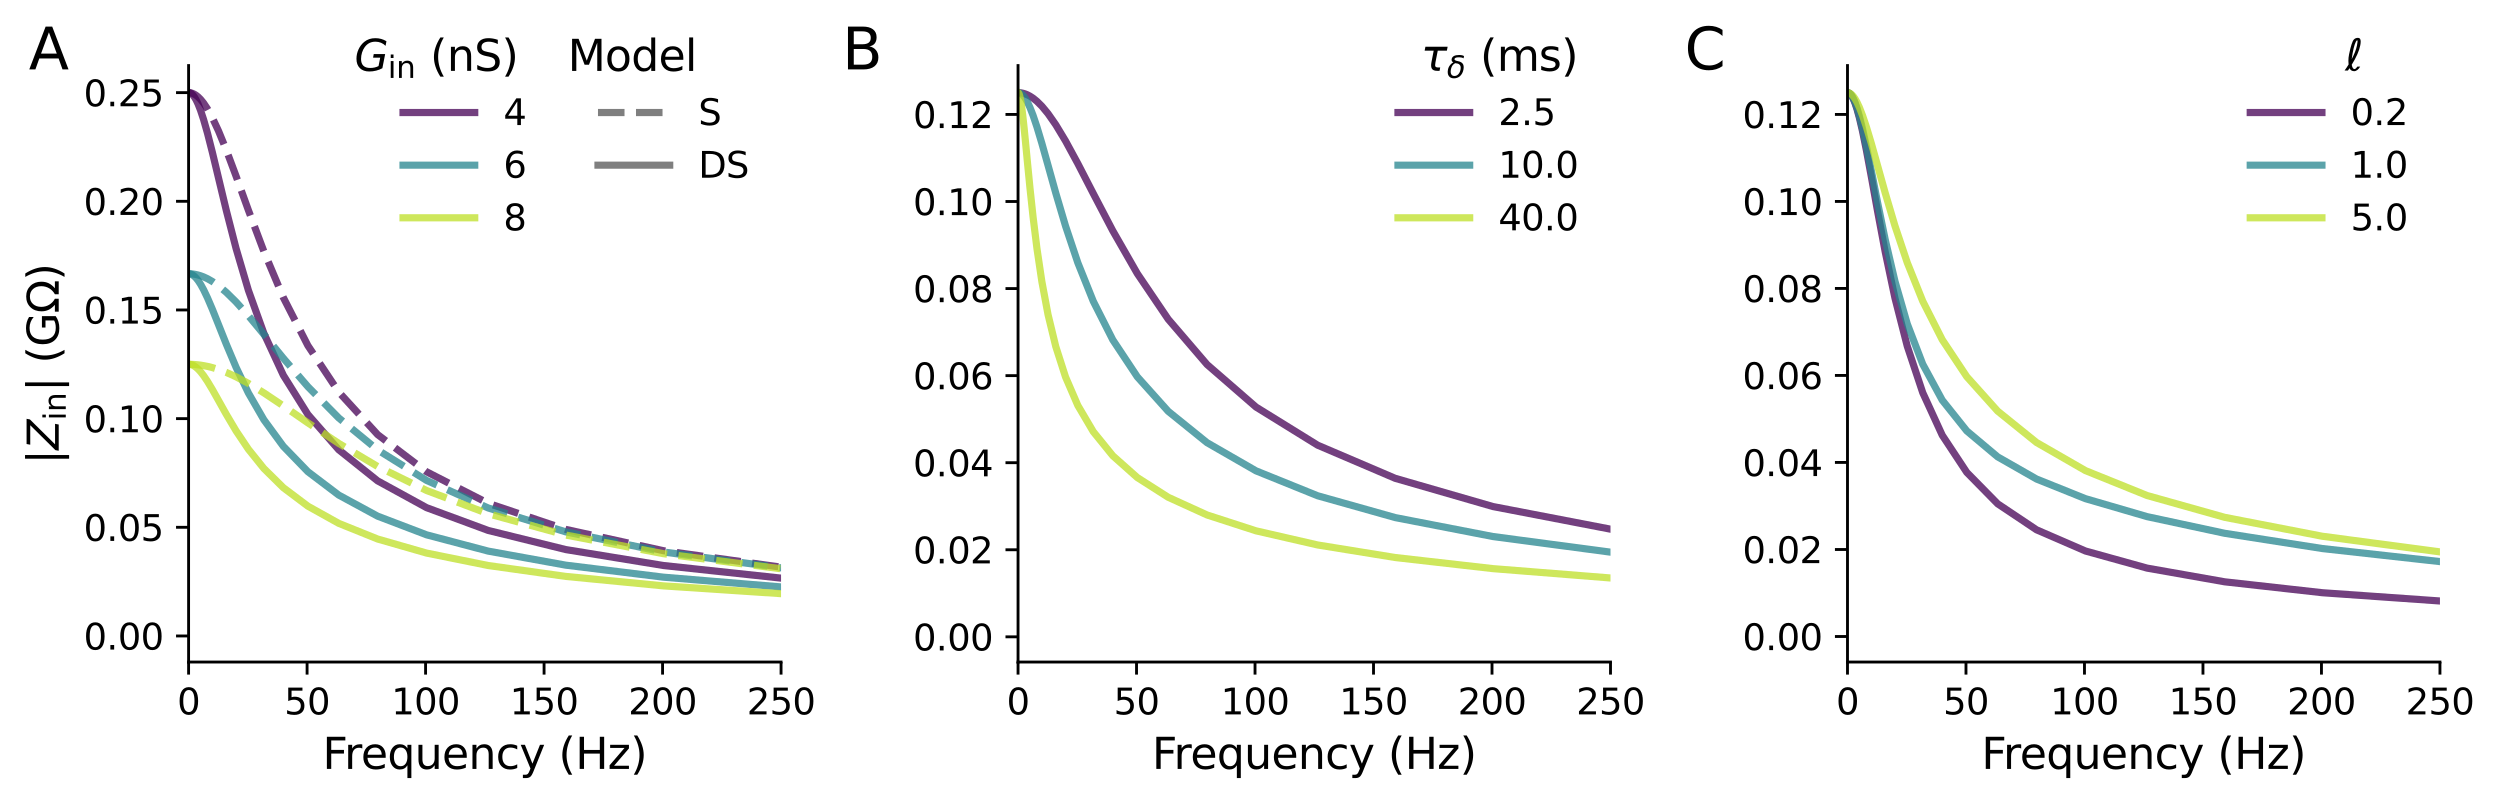 <?xml version="1.0" encoding="utf-8" standalone="no"?>
<!DOCTYPE svg PUBLIC "-//W3C//DTD SVG 1.1//EN"
  "http://www.w3.org/Graphics/SVG/1.1/DTD/svg11.dtd">
<svg xmlns:xlink="http://www.w3.org/1999/xlink" width="697.079pt" height="224.089pt" viewBox="0 0 697.079 224.089" xmlns="http://www.w3.org/2000/svg" version="1.1">
 <defs>
  <style type="text/css">*{stroke-linejoin: round; stroke-linecap: butt}</style>
 </defs>
 <g id="figure_1">
  <g id="patch_1">
   <path d="M 0 224.089 
L 697.079 224.089 
L 697.079 0 
L 0 0 
z
" style="fill: #ffffff"/>
  </g>
  <g id="axes_1">
   <g id="patch_2">
    <path d="M 52.586 184.597 
L 217.783 184.597 
L 217.783 18.277 
L 52.586 18.277 
z
" style="fill: #ffffff"/>
   </g>
   <g id="matplotlib.axis_1">
    <g id="xtick_1">
     <g id="line2d_1">
      <defs>
       <path id="md5a946bd1d" d="M 0 0 
L 0 3.5 
" style="stroke: #000000; stroke-width: 0.8"/>
      </defs>
      <g>
       <use xlink:href="#md5a946bd1d" x="52.586" y="184.597" style="stroke: #000000; stroke-width: 0.8"/>
      </g>
     </g>
     <g id="text_1">
      <!-- 0 -->
      <g transform="translate(49.404 199.196) scale(0.1 -0.1)">
       <defs>
        <path id="DejaVuSans-30" d="M 2034 4250 
Q 1547 4250 1301 3770 
Q 1056 3291 1056 2328 
Q 1056 1369 1301 889 
Q 1547 409 2034 409 
Q 2525 409 2770 889 
Q 3016 1369 3016 2328 
Q 3016 3291 2770 3770 
Q 2525 4250 2034 4250 
z
M 2034 4750 
Q 2819 4750 3233 4129 
Q 3647 3509 3647 2328 
Q 3647 1150 3233 529 
Q 2819 -91 2034 -91 
Q 1250 -91 836 529 
Q 422 1150 422 2328 
Q 422 3509 836 4129 
Q 1250 4750 2034 4750 
z
" transform="scale(0.016)"/>
       </defs>
       <use xlink:href="#DejaVuSans-30"/>
      </g>
     </g>
    </g>
    <g id="xtick_2">
     <g id="line2d_2">
      <g>
       <use xlink:href="#md5a946bd1d" x="85.625" y="184.597" style="stroke: #000000; stroke-width: 0.8"/>
      </g>
     </g>
     <g id="text_2">
      <!-- 50 -->
      <g transform="translate(79.263 199.196) scale(0.1 -0.1)">
       <defs>
        <path id="DejaVuSans-35" d="M 691 4666 
L 3169 4666 
L 3169 4134 
L 1269 4134 
L 1269 2991 
Q 1406 3038 1543 3061 
Q 1681 3084 1819 3084 
Q 2600 3084 3056 2656 
Q 3513 2228 3513 1497 
Q 3513 744 3044 326 
Q 2575 -91 1722 -91 
Q 1428 -91 1123 -41 
Q 819 9 494 109 
L 494 744 
Q 775 591 1075 516 
Q 1375 441 1709 441 
Q 2250 441 2565 725 
Q 2881 1009 2881 1497 
Q 2881 1984 2565 2268 
Q 2250 2553 1709 2553 
Q 1456 2553 1204 2497 
Q 953 2441 691 2322 
L 691 4666 
z
" transform="scale(0.016)"/>
       </defs>
       <use xlink:href="#DejaVuSans-35"/>
       <use xlink:href="#DejaVuSans-30" x="63.623"/>
      </g>
     </g>
    </g>
    <g id="xtick_3">
     <g id="line2d_3">
      <g>
       <use xlink:href="#md5a946bd1d" x="118.665" y="184.597" style="stroke: #000000; stroke-width: 0.8"/>
      </g>
     </g>
     <g id="text_3">
      <!-- 100 -->
      <g transform="translate(109.121 199.196) scale(0.1 -0.1)">
       <defs>
        <path id="DejaVuSans-31" d="M 794 531 
L 1825 531 
L 1825 4091 
L 703 3866 
L 703 4441 
L 1819 4666 
L 2450 4666 
L 2450 531 
L 3481 531 
L 3481 0 
L 794 0 
L 794 531 
z
" transform="scale(0.016)"/>
       </defs>
       <use xlink:href="#DejaVuSans-31"/>
       <use xlink:href="#DejaVuSans-30" x="63.623"/>
       <use xlink:href="#DejaVuSans-30" x="127.246"/>
      </g>
     </g>
    </g>
    <g id="xtick_4">
     <g id="line2d_4">
      <g>
       <use xlink:href="#md5a946bd1d" x="151.704" y="184.597" style="stroke: #000000; stroke-width: 0.8"/>
      </g>
     </g>
     <g id="text_4">
      <!-- 150 -->
      <g transform="translate(142.16 199.196) scale(0.1 -0.1)">
       <use xlink:href="#DejaVuSans-31"/>
       <use xlink:href="#DejaVuSans-35" x="63.623"/>
       <use xlink:href="#DejaVuSans-30" x="127.246"/>
      </g>
     </g>
    </g>
    <g id="xtick_5">
     <g id="line2d_5">
      <g>
       <use xlink:href="#md5a946bd1d" x="184.744" y="184.597" style="stroke: #000000; stroke-width: 0.8"/>
      </g>
     </g>
     <g id="text_5">
      <!-- 200 -->
      <g transform="translate(175.2 199.196) scale(0.1 -0.1)">
       <defs>
        <path id="DejaVuSans-32" d="M 1228 531 
L 3431 531 
L 3431 0 
L 469 0 
L 469 531 
Q 828 903 1448 1529 
Q 2069 2156 2228 2338 
Q 2531 2678 2651 2914 
Q 2772 3150 2772 3378 
Q 2772 3750 2511 3984 
Q 2250 4219 1831 4219 
Q 1534 4219 1204 4116 
Q 875 4013 500 3803 
L 500 4441 
Q 881 4594 1212 4672 
Q 1544 4750 1819 4750 
Q 2544 4750 2975 4387 
Q 3406 4025 3406 3419 
Q 3406 3131 3298 2873 
Q 3191 2616 2906 2266 
Q 2828 2175 2409 1742 
Q 1991 1309 1228 531 
z
" transform="scale(0.016)"/>
       </defs>
       <use xlink:href="#DejaVuSans-32"/>
       <use xlink:href="#DejaVuSans-30" x="63.623"/>
       <use xlink:href="#DejaVuSans-30" x="127.246"/>
      </g>
     </g>
    </g>
    <g id="xtick_6">
     <g id="line2d_6">
      <g>
       <use xlink:href="#md5a946bd1d" x="217.783" y="184.597" style="stroke: #000000; stroke-width: 0.8"/>
      </g>
     </g>
     <g id="text_6">
      <!-- 250 -->
      <g transform="translate(208.239 199.196) scale(0.1 -0.1)">
       <use xlink:href="#DejaVuSans-32"/>
       <use xlink:href="#DejaVuSans-35" x="63.623"/>
       <use xlink:href="#DejaVuSans-30" x="127.246"/>
      </g>
     </g>
    </g>
    <g id="text_7">
     <!-- Frequency (Hz) -->
     <g transform="translate(89.939 214.394) scale(0.12 -0.12)">
      <defs>
       <path id="DejaVuSans-46" d="M 628 4666 
L 3309 4666 
L 3309 4134 
L 1259 4134 
L 1259 2759 
L 3109 2759 
L 3109 2228 
L 1259 2228 
L 1259 0 
L 628 0 
L 628 4666 
z
" transform="scale(0.016)"/>
       <path id="DejaVuSans-72" d="M 2631 2963 
Q 2534 3019 2420 3045 
Q 2306 3072 2169 3072 
Q 1681 3072 1420 2755 
Q 1159 2438 1159 1844 
L 1159 0 
L 581 0 
L 581 3500 
L 1159 3500 
L 1159 2956 
Q 1341 3275 1631 3429 
Q 1922 3584 2338 3584 
Q 2397 3584 2469 3576 
Q 2541 3569 2628 3553 
L 2631 2963 
z
" transform="scale(0.016)"/>
       <path id="DejaVuSans-65" d="M 3597 1894 
L 3597 1613 
L 953 1613 
Q 991 1019 1311 708 
Q 1631 397 2203 397 
Q 2534 397 2845 478 
Q 3156 559 3463 722 
L 3463 178 
Q 3153 47 2828 -22 
Q 2503 -91 2169 -91 
Q 1331 -91 842 396 
Q 353 884 353 1716 
Q 353 2575 817 3079 
Q 1281 3584 2069 3584 
Q 2775 3584 3186 3129 
Q 3597 2675 3597 1894 
z
M 3022 2063 
Q 3016 2534 2758 2815 
Q 2500 3097 2075 3097 
Q 1594 3097 1305 2825 
Q 1016 2553 972 2059 
L 3022 2063 
z
" transform="scale(0.016)"/>
       <path id="DejaVuSans-71" d="M 947 1747 
Q 947 1113 1208 752 
Q 1469 391 1925 391 
Q 2381 391 2643 752 
Q 2906 1113 2906 1747 
Q 2906 2381 2643 2742 
Q 2381 3103 1925 3103 
Q 1469 3103 1208 2742 
Q 947 2381 947 1747 
z
M 2906 525 
Q 2725 213 2448 61 
Q 2172 -91 1784 -91 
Q 1150 -91 751 415 
Q 353 922 353 1747 
Q 353 2572 751 3078 
Q 1150 3584 1784 3584 
Q 2172 3584 2448 3432 
Q 2725 3281 2906 2969 
L 2906 3500 
L 3481 3500 
L 3481 -1331 
L 2906 -1331 
L 2906 525 
z
" transform="scale(0.016)"/>
       <path id="DejaVuSans-75" d="M 544 1381 
L 544 3500 
L 1119 3500 
L 1119 1403 
Q 1119 906 1312 657 
Q 1506 409 1894 409 
Q 2359 409 2629 706 
Q 2900 1003 2900 1516 
L 2900 3500 
L 3475 3500 
L 3475 0 
L 2900 0 
L 2900 538 
Q 2691 219 2414 64 
Q 2138 -91 1772 -91 
Q 1169 -91 856 284 
Q 544 659 544 1381 
z
M 1991 3584 
L 1991 3584 
z
" transform="scale(0.016)"/>
       <path id="DejaVuSans-6e" d="M 3513 2113 
L 3513 0 
L 2938 0 
L 2938 2094 
Q 2938 2591 2744 2837 
Q 2550 3084 2163 3084 
Q 1697 3084 1428 2787 
Q 1159 2491 1159 1978 
L 1159 0 
L 581 0 
L 581 3500 
L 1159 3500 
L 1159 2956 
Q 1366 3272 1645 3428 
Q 1925 3584 2291 3584 
Q 2894 3584 3203 3211 
Q 3513 2838 3513 2113 
z
" transform="scale(0.016)"/>
       <path id="DejaVuSans-63" d="M 3122 3366 
L 3122 2828 
Q 2878 2963 2633 3030 
Q 2388 3097 2138 3097 
Q 1578 3097 1268 2742 
Q 959 2388 959 1747 
Q 959 1106 1268 751 
Q 1578 397 2138 397 
Q 2388 397 2633 464 
Q 2878 531 3122 666 
L 3122 134 
Q 2881 22 2623 -34 
Q 2366 -91 2075 -91 
Q 1284 -91 818 406 
Q 353 903 353 1747 
Q 353 2603 823 3093 
Q 1294 3584 2113 3584 
Q 2378 3584 2631 3529 
Q 2884 3475 3122 3366 
z
" transform="scale(0.016)"/>
       <path id="DejaVuSans-79" d="M 2059 -325 
Q 1816 -950 1584 -1140 
Q 1353 -1331 966 -1331 
L 506 -1331 
L 506 -850 
L 844 -850 
Q 1081 -850 1212 -737 
Q 1344 -625 1503 -206 
L 1606 56 
L 191 3500 
L 800 3500 
L 1894 763 
L 2988 3500 
L 3597 3500 
L 2059 -325 
z
" transform="scale(0.016)"/>
       <path id="DejaVuSans-20" transform="scale(0.016)"/>
       <path id="DejaVuSans-28" d="M 1984 4856 
Q 1566 4138 1362 3434 
Q 1159 2731 1159 2009 
Q 1159 1288 1364 580 
Q 1569 -128 1984 -844 
L 1484 -844 
Q 1016 -109 783 600 
Q 550 1309 550 2009 
Q 550 2706 781 3412 
Q 1013 4119 1484 4856 
L 1984 4856 
z
" transform="scale(0.016)"/>
       <path id="DejaVuSans-48" d="M 628 4666 
L 1259 4666 
L 1259 2753 
L 3553 2753 
L 3553 4666 
L 4184 4666 
L 4184 0 
L 3553 0 
L 3553 2222 
L 1259 2222 
L 1259 0 
L 628 0 
L 628 4666 
z
" transform="scale(0.016)"/>
       <path id="DejaVuSans-7a" d="M 353 3500 
L 3084 3500 
L 3084 2975 
L 922 459 
L 3084 459 
L 3084 0 
L 275 0 
L 275 525 
L 2438 3041 
L 353 3041 
L 353 3500 
z
" transform="scale(0.016)"/>
       <path id="DejaVuSans-29" d="M 513 4856 
L 1013 4856 
Q 1481 4119 1714 3412 
Q 1947 2706 1947 2009 
Q 1947 1309 1714 600 
Q 1481 -109 1013 -844 
L 513 -844 
Q 928 -128 1133 580 
Q 1338 1288 1338 2009 
Q 1338 2731 1133 3434 
Q 928 4138 513 4856 
z
" transform="scale(0.016)"/>
      </defs>
      <use xlink:href="#DejaVuSans-46"/>
      <use xlink:href="#DejaVuSans-72" x="50.27"/>
      <use xlink:href="#DejaVuSans-65" x="89.133"/>
      <use xlink:href="#DejaVuSans-71" x="150.656"/>
      <use xlink:href="#DejaVuSans-75" x="214.133"/>
      <use xlink:href="#DejaVuSans-65" x="277.512"/>
      <use xlink:href="#DejaVuSans-6e" x="339.035"/>
      <use xlink:href="#DejaVuSans-63" x="402.414"/>
      <use xlink:href="#DejaVuSans-79" x="457.395"/>
      <use xlink:href="#DejaVuSans-20" x="516.574"/>
      <use xlink:href="#DejaVuSans-28" x="548.361"/>
      <use xlink:href="#DejaVuSans-48" x="587.375"/>
      <use xlink:href="#DejaVuSans-7a" x="662.57"/>
      <use xlink:href="#DejaVuSans-29" x="715.061"/>
     </g>
    </g>
   </g>
   <g id="matplotlib.axis_2">
    <g id="ytick_1">
     <g id="line2d_7">
      <defs>
       <path id="mb54d357be3" d="M 0 0 
L -3.5 0 
" style="stroke: #000000; stroke-width: 0.8"/>
      </defs>
      <g>
       <use xlink:href="#mb54d357be3" x="52.586" y="177.321" style="stroke: #000000; stroke-width: 0.8"/>
      </g>
     </g>
     <g id="text_8">
      <!-- 0.00 -->
      <g transform="translate(23.32 181.12) scale(0.1 -0.1)">
       <defs>
        <path id="DejaVuSans-2e" d="M 684 794 
L 1344 794 
L 1344 0 
L 684 0 
L 684 794 
z
" transform="scale(0.016)"/>
       </defs>
       <use xlink:href="#DejaVuSans-30"/>
       <use xlink:href="#DejaVuSans-2e" x="63.623"/>
       <use xlink:href="#DejaVuSans-30" x="95.41"/>
       <use xlink:href="#DejaVuSans-30" x="159.033"/>
      </g>
     </g>
    </g>
    <g id="ytick_2">
     <g id="line2d_8">
      <g>
       <use xlink:href="#mb54d357be3" x="52.586" y="147.024" style="stroke: #000000; stroke-width: 0.8"/>
      </g>
     </g>
     <g id="text_9">
      <!-- 0.05 -->
      <g transform="translate(23.32 150.823) scale(0.1 -0.1)">
       <use xlink:href="#DejaVuSans-30"/>
       <use xlink:href="#DejaVuSans-2e" x="63.623"/>
       <use xlink:href="#DejaVuSans-30" x="95.41"/>
       <use xlink:href="#DejaVuSans-35" x="159.033"/>
      </g>
     </g>
    </g>
    <g id="ytick_3">
     <g id="line2d_9">
      <g>
       <use xlink:href="#mb54d357be3" x="52.586" y="116.727" style="stroke: #000000; stroke-width: 0.8"/>
      </g>
     </g>
     <g id="text_10">
      <!-- 0.10 -->
      <g transform="translate(23.32 120.526) scale(0.1 -0.1)">
       <use xlink:href="#DejaVuSans-30"/>
       <use xlink:href="#DejaVuSans-2e" x="63.623"/>
       <use xlink:href="#DejaVuSans-31" x="95.41"/>
       <use xlink:href="#DejaVuSans-30" x="159.033"/>
      </g>
     </g>
    </g>
    <g id="ytick_4">
     <g id="line2d_10">
      <g>
       <use xlink:href="#mb54d357be3" x="52.586" y="86.43" style="stroke: #000000; stroke-width: 0.8"/>
      </g>
     </g>
     <g id="text_11">
      <!-- 0.15 -->
      <g transform="translate(23.32 90.229) scale(0.1 -0.1)">
       <use xlink:href="#DejaVuSans-30"/>
       <use xlink:href="#DejaVuSans-2e" x="63.623"/>
       <use xlink:href="#DejaVuSans-31" x="95.41"/>
       <use xlink:href="#DejaVuSans-35" x="159.033"/>
      </g>
     </g>
    </g>
    <g id="ytick_5">
     <g id="line2d_11">
      <g>
       <use xlink:href="#mb54d357be3" x="52.586" y="56.133" style="stroke: #000000; stroke-width: 0.8"/>
      </g>
     </g>
     <g id="text_12">
      <!-- 0.20 -->
      <g transform="translate(23.32 59.932) scale(0.1 -0.1)">
       <use xlink:href="#DejaVuSans-30"/>
       <use xlink:href="#DejaVuSans-2e" x="63.623"/>
       <use xlink:href="#DejaVuSans-32" x="95.41"/>
       <use xlink:href="#DejaVuSans-30" x="159.033"/>
      </g>
     </g>
    </g>
    <g id="ytick_6">
     <g id="line2d_12">
      <g>
       <use xlink:href="#mb54d357be3" x="52.586" y="25.836" style="stroke: #000000; stroke-width: 0.8"/>
      </g>
     </g>
     <g id="text_13">
      <!-- 0.25 -->
      <g transform="translate(23.32 29.635) scale(0.1 -0.1)">
       <use xlink:href="#DejaVuSans-30"/>
       <use xlink:href="#DejaVuSans-2e" x="63.623"/>
       <use xlink:href="#DejaVuSans-32" x="95.41"/>
       <use xlink:href="#DejaVuSans-35" x="159.033"/>
      </g>
     </g>
    </g>
    <g id="text_14">
     <!-- $|Z_{\mathrm{in}}|$ (GΩ) -->
     <g transform="translate(16.44 129.458) rotate(-90) scale(0.12 -0.12)">
      <defs>
       <path id="DejaVuSans-7c" d="M 1344 4891 
L 1344 -1509 
L 813 -1509 
L 813 4891 
L 1344 4891 
z
" transform="scale(0.016)"/>
       <path id="DejaVuSans-Oblique-5a" d="M 838 4666 
L 4500 4666 
L 4409 4184 
L 794 531 
L 3769 531 
L 3669 0 
L -141 0 
L -50 481 
L 3566 4134 
L 738 4134 
L 838 4666 
z
" transform="scale(0.016)"/>
       <path id="DejaVuSans-69" d="M 603 3500 
L 1178 3500 
L 1178 0 
L 603 0 
L 603 3500 
z
M 603 4863 
L 1178 4863 
L 1178 4134 
L 603 4134 
L 603 4863 
z
" transform="scale(0.016)"/>
       <path id="DejaVuSans-47" d="M 3809 666 
L 3809 1919 
L 2778 1919 
L 2778 2438 
L 4434 2438 
L 4434 434 
Q 4069 175 3628 42 
Q 3188 -91 2688 -91 
Q 1594 -91 976 548 
Q 359 1188 359 2328 
Q 359 3472 976 4111 
Q 1594 4750 2688 4750 
Q 3144 4750 3555 4637 
Q 3966 4525 4313 4306 
L 4313 3634 
Q 3963 3931 3569 4081 
Q 3175 4231 2741 4231 
Q 1884 4231 1454 3753 
Q 1025 3275 1025 2328 
Q 1025 1384 1454 906 
Q 1884 428 2741 428 
Q 3075 428 3337 486 
Q 3600 544 3809 666 
z
" transform="scale(0.016)"/>
       <path id="DejaVuSans-3a9" d="M 4647 556 
L 4647 0 
L 2772 0 
L 2772 556 
Q 3325 859 3634 1378 
Q 3944 1897 3944 2528 
Q 3944 3278 3531 3731 
Q 3119 4184 2444 4184 
Q 1769 4184 1355 3729 
Q 941 3275 941 2528 
Q 941 1897 1250 1378 
Q 1563 859 2119 556 
L 2119 0 
L 244 0 
L 244 556 
L 1241 556 
Q 747 991 519 1456 
Q 294 1922 294 2497 
Q 294 3491 894 4106 
Q 1491 4722 2444 4722 
Q 3391 4722 3994 4106 
Q 4594 3494 4594 2528 
Q 4594 1922 4372 1459 
Q 4150 997 3647 556 
L 4647 556 
z
" transform="scale(0.016)"/>
      </defs>
      <use xlink:href="#DejaVuSans-7c" transform="translate(0 0.578)"/>
      <use xlink:href="#DejaVuSans-Oblique-5a" transform="translate(33.691 0.578)"/>
      <use xlink:href="#DejaVuSans-69" transform="translate(102.197 -15.828) scale(0.7)"/>
      <use xlink:href="#DejaVuSans-6e" transform="translate(121.646 -15.828) scale(0.7)"/>
      <use xlink:href="#DejaVuSans-7c" transform="translate(168.745 0.578)"/>
      <use xlink:href="#DejaVuSans-20" transform="translate(202.437 0.578)"/>
      <use xlink:href="#DejaVuSans-28" transform="translate(234.224 0.578)"/>
      <use xlink:href="#DejaVuSans-47" transform="translate(273.237 0.578)"/>
      <use xlink:href="#DejaVuSans-3a9" transform="translate(350.728 0.578)"/>
      <use xlink:href="#DejaVuSans-29" transform="translate(427.144 0.578)"/>
     </g>
    </g>
   </g>
   <g id="line2d_13">
    <path d="M 52.691 25.837 
L 52.718 25.839 
L 52.752 25.84 
L 52.795 25.843 
L 52.85 25.848 
L 52.918 25.855 
L 53.004 25.866 
L 53.113 25.883 
L 53.249 25.911 
L 53.421 25.955 
L 53.637 26.025 
L 53.91 26.135 
L 54.252 26.309 
L 54.684 26.584 
L 55.227 27.016 
L 55.911 27.694 
L 56.772 28.75 
L 57.857 30.379 
L 59.221 32.854 
L 60.939 36.533 
L 63.102 41.828 
L 65.825 49.119 
L 69.254 58.595 
L 73.569 70.078 
L 79.003 82.963 
L 85.843 96.349 
L 94.454 109.317 
L 105.294 121.176 
L 118.942 131.548 
L 136.123 140.334 
L 157.754 147.612 
L 184.984 153.553 
L 219.266 158.355 
L 262.423 162.212 
L 316.755 165.297 
L 385.156 167.759 
L 471.267 169.72 
L 579.674 171.281 
L 698.079 172.357 
" clip-path="url(#p204a442b63)" style="fill: none; stroke-dasharray: 7.4,3.2; stroke-dashoffset: 0; stroke: #440154; stroke-opacity: 0.75; stroke-width: 2"/>
   </g>
   <g id="line2d_14">
    <path d="M 52.691 25.841 
L 52.718 25.844 
L 52.752 25.849 
L 52.795 25.856 
L 52.85 25.868 
L 52.918 25.888 
L 53.004 25.918 
L 53.113 25.966 
L 53.249 26.042 
L 53.421 26.163 
L 53.637 26.353 
L 53.91 26.653 
L 54.252 27.123 
L 54.684 27.858 
L 55.227 28.995 
L 55.911 30.735 
L 56.772 33.346 
L 57.857 37.156 
L 59.221 42.512 
L 60.939 49.673 
L 63.102 58.684 
L 65.825 69.285 
L 69.254 80.927 
L 73.569 92.925 
L 79.003 104.63 
L 85.843 115.557 
L 94.454 125.415 
L 105.294 134.082 
L 118.942 141.555 
L 136.123 147.905 
L 157.754 153.24 
L 184.984 157.684 
L 219.266 161.36 
L 262.423 164.384 
L 316.755 166.86 
L 385.156 168.88 
L 471.267 170.522 
L 579.674 171.853 
L 698.079 172.787 
" clip-path="url(#p204a442b63)" style="fill: none; stroke: #440154; stroke-opacity: 0.75; stroke-width: 2; stroke-linecap: square"/>
   </g>
   <g id="line2d_15">
    <path d="M 52.691 76.331 
L 52.718 76.332 
L 52.752 76.332 
L 52.795 76.333 
L 52.85 76.334 
L 52.918 76.336 
L 53.004 76.34 
L 53.113 76.345 
L 53.249 76.353 
L 53.421 76.366 
L 53.637 76.387 
L 53.91 76.419 
L 54.252 76.471 
L 54.684 76.553 
L 55.227 76.683 
L 55.911 76.887 
L 56.772 77.208 
L 57.857 77.711 
L 59.221 78.493 
L 60.939 79.695 
L 63.102 81.513 
L 65.825 84.198 
L 69.254 88.026 
L 73.569 93.231 
L 79.003 99.889 
L 85.843 107.815 
L 94.454 116.543 
L 105.294 125.452 
L 118.942 133.956 
L 136.123 141.639 
L 157.754 148.302 
L 184.984 153.911 
L 219.266 158.538 
L 262.423 162.305 
L 316.755 165.344 
L 385.156 167.783 
L 471.267 169.732 
L 579.674 171.287 
L 698.079 172.361 
" clip-path="url(#p204a442b63)" style="fill: none; stroke-dasharray: 7.4,3.2; stroke-dashoffset: 0; stroke: #25848e; stroke-opacity: 0.75; stroke-width: 2"/>
   </g>
   <g id="line2d_16">
    <path d="M 52.691 76.334 
L 52.718 76.336 
L 52.752 76.338 
L 52.795 76.343 
L 52.85 76.35 
L 52.918 76.362 
L 53.004 76.38 
L 53.113 76.408 
L 53.249 76.453 
L 53.421 76.525 
L 53.637 76.637 
L 53.91 76.815 
L 54.252 77.094 
L 54.684 77.53 
L 55.227 78.205 
L 55.911 79.237 
L 56.772 80.789 
L 57.857 83.058 
L 59.221 86.255 
L 60.939 90.545 
L 63.102 95.976 
L 65.825 102.415 
L 69.254 109.564 
L 73.569 117.035 
L 79.003 124.453 
L 85.843 131.519 
L 94.454 138.043 
L 105.294 143.923 
L 118.942 149.127 
L 136.123 153.668 
L 157.754 157.586 
L 184.984 160.935 
L 219.266 163.775 
L 262.423 166.167 
L 316.755 168.169 
L 385.156 169.837 
L 471.267 171.218 
L 579.674 172.358 
L 698.079 173.171 
" clip-path="url(#p204a442b63)" style="fill: none; stroke: #25848e; stroke-opacity: 0.75; stroke-width: 2; stroke-linecap: square"/>
   </g>
   <g id="line2d_17">
    <path d="M 52.691 101.578 
L 52.718 101.579 
L 52.752 101.579 
L 52.795 101.579 
L 52.85 101.58 
L 52.918 101.581 
L 53.004 101.582 
L 53.113 101.584 
L 53.249 101.588 
L 53.421 101.593 
L 53.637 101.602 
L 53.91 101.616 
L 54.252 101.638 
L 54.684 101.672 
L 55.227 101.727 
L 55.911 101.814 
L 56.772 101.951 
L 57.857 102.166 
L 59.221 102.503 
L 60.939 103.029 
L 63.102 103.84 
L 65.825 105.072 
L 69.254 106.904 
L 73.569 109.543 
L 79.003 113.177 
L 85.843 117.903 
L 94.454 123.636 
L 105.294 130.073 
L 118.942 136.766 
L 136.123 143.255 
L 157.754 149.191 
L 184.984 154.385 
L 219.266 158.786 
L 262.423 162.433 
L 316.755 165.409 
L 385.156 167.816 
L 471.267 169.749 
L 579.674 171.295 
L 698.079 172.365 
" clip-path="url(#p204a442b63)" style="fill: none; stroke-dasharray: 7.4,3.2; stroke-dashoffset: 0; stroke: #bddf26; stroke-opacity: 0.75; stroke-width: 2"/>
   </g>
   <g id="line2d_18">
    <path d="M 52.691 101.58 
L 52.718 101.582 
L 52.752 101.584 
L 52.795 101.587 
L 52.85 101.592 
L 52.918 101.6 
L 53.004 101.613 
L 53.113 101.633 
L 53.249 101.665 
L 53.421 101.716 
L 53.637 101.796 
L 53.91 101.922 
L 54.252 102.12 
L 54.684 102.429 
L 55.227 102.908 
L 55.911 103.641 
L 56.772 104.742 
L 57.857 106.354 
L 59.221 108.625 
L 60.939 111.676 
L 63.102 115.542 
L 65.825 120.136 
L 69.254 125.252 
L 73.569 130.622 
L 79.003 135.983 
L 85.843 141.131 
L 94.454 145.928 
L 105.294 150.299 
L 118.942 154.218 
L 136.123 157.686 
L 157.754 160.723 
L 184.984 163.36 
L 219.266 165.633 
L 262.423 167.579 
L 316.755 169.234 
L 385.156 170.634 
L 471.267 171.811 
L 579.674 172.797 
L 698.079 173.509 
" clip-path="url(#p204a442b63)" style="fill: none; stroke: #bddf26; stroke-opacity: 0.75; stroke-width: 2; stroke-linecap: square"/>
   </g>
   <g id="line2d_19"/>
   <g id="line2d_20"/>
   <g id="patch_3">
    <path d="M 52.586 184.597 
L 52.586 18.277 
" style="fill: none; stroke: #000000; stroke-width: 0.8; stroke-linejoin: miter; stroke-linecap: square"/>
   </g>
   <g id="patch_4">
    <path d="M 52.586 184.597 
L 217.783 184.597 
" style="fill: none; stroke: #000000; stroke-width: 0.8; stroke-linejoin: miter; stroke-linecap: square"/>
   </g>
   <g id="text_15">
    <!-- $G_{\mathrm{in}}$ (nS) -->
    <g transform="translate(98.841 19.776) scale(0.12 -0.12)">
     <defs>
      <path id="DejaVuSans-Oblique-47" d="M 3494 697 
L 3738 1919 
L 2700 1919 
L 2797 2438 
L 4453 2438 
L 4050 384 
Q 3634 156 3143 32 
Q 2653 -91 2156 -91 
Q 1278 -91 783 396 
Q 288 884 288 1753 
Q 288 2475 589 3126 
Q 891 3778 1422 4213 
Q 1756 4484 2153 4617 
Q 2550 4750 3034 4750 
Q 3472 4750 3873 4639 
Q 4275 4528 4641 4306 
L 4513 3634 
Q 4231 3928 3853 4083 
Q 3475 4238 3047 4238 
Q 2550 4238 2172 4048 
Q 1794 3859 1497 3463 
Q 1244 3125 1098 2667 
Q 953 2209 953 1734 
Q 953 1081 1287 751 
Q 1622 422 2284 422 
Q 2616 422 2925 492 
Q 3234 563 3494 697 
z
" transform="scale(0.016)"/>
      <path id="DejaVuSans-53" d="M 3425 4513 
L 3425 3897 
Q 3066 4069 2747 4153 
Q 2428 4238 2131 4238 
Q 1616 4238 1336 4038 
Q 1056 3838 1056 3469 
Q 1056 3159 1242 3001 
Q 1428 2844 1947 2747 
L 2328 2669 
Q 3034 2534 3370 2195 
Q 3706 1856 3706 1288 
Q 3706 609 3251 259 
Q 2797 -91 1919 -91 
Q 1588 -91 1214 -16 
Q 841 59 441 206 
L 441 856 
Q 825 641 1194 531 
Q 1563 422 1919 422 
Q 2459 422 2753 634 
Q 3047 847 3047 1241 
Q 3047 1584 2836 1778 
Q 2625 1972 2144 2069 
L 1759 2144 
Q 1053 2284 737 2584 
Q 422 2884 422 3419 
Q 422 4038 858 4394 
Q 1294 4750 2059 4750 
Q 2388 4750 2728 4690 
Q 3069 4631 3425 4513 
z
" transform="scale(0.016)"/>
     </defs>
     <use xlink:href="#DejaVuSans-Oblique-47" transform="translate(0 0.125)"/>
     <use xlink:href="#DejaVuSans-69" transform="translate(77.49 -16.281) scale(0.7)"/>
     <use xlink:href="#DejaVuSans-6e" transform="translate(96.938 -16.281) scale(0.7)"/>
     <use xlink:href="#DejaVuSans-20" transform="translate(144.038 0.125)"/>
     <use xlink:href="#DejaVuSans-28" transform="translate(175.825 0.125)"/>
     <use xlink:href="#DejaVuSans-6e" transform="translate(214.839 0.125)"/>
     <use xlink:href="#DejaVuSans-53" transform="translate(278.218 0.125)"/>
     <use xlink:href="#DejaVuSans-29" transform="translate(341.694 0.125)"/>
    </g>
   </g>
   <g id="text_16">
    <!-- Model -->
    <g transform="translate(158.312 19.776) scale(0.12 -0.12)">
     <defs>
      <path id="DejaVuSans-4d" d="M 628 4666 
L 1569 4666 
L 2759 1491 
L 3956 4666 
L 4897 4666 
L 4897 0 
L 4281 0 
L 4281 4097 
L 3078 897 
L 2444 897 
L 1241 4097 
L 1241 0 
L 628 0 
L 628 4666 
z
" transform="scale(0.016)"/>
      <path id="DejaVuSans-6f" d="M 1959 3097 
Q 1497 3097 1228 2736 
Q 959 2375 959 1747 
Q 959 1119 1226 758 
Q 1494 397 1959 397 
Q 2419 397 2687 759 
Q 2956 1122 2956 1747 
Q 2956 2369 2687 2733 
Q 2419 3097 1959 3097 
z
M 1959 3584 
Q 2709 3584 3137 3096 
Q 3566 2609 3566 1747 
Q 3566 888 3137 398 
Q 2709 -91 1959 -91 
Q 1206 -91 779 398 
Q 353 888 353 1747 
Q 353 2609 779 3096 
Q 1206 3584 1959 3584 
z
" transform="scale(0.016)"/>
      <path id="DejaVuSans-64" d="M 2906 2969 
L 2906 4863 
L 3481 4863 
L 3481 0 
L 2906 0 
L 2906 525 
Q 2725 213 2448 61 
Q 2172 -91 1784 -91 
Q 1150 -91 751 415 
Q 353 922 353 1747 
Q 353 2572 751 3078 
Q 1150 3584 1784 3584 
Q 2172 3584 2448 3432 
Q 2725 3281 2906 2969 
z
M 947 1747 
Q 947 1113 1208 752 
Q 1469 391 1925 391 
Q 2381 391 2643 752 
Q 2906 1113 2906 1747 
Q 2906 2381 2643 2742 
Q 2381 3103 1925 3103 
Q 1469 3103 1208 2742 
Q 947 2381 947 1747 
z
" transform="scale(0.016)"/>
      <path id="DejaVuSans-6c" d="M 603 4863 
L 1178 4863 
L 1178 0 
L 603 0 
L 603 4863 
z
" transform="scale(0.016)"/>
     </defs>
     <use xlink:href="#DejaVuSans-4d"/>
     <use xlink:href="#DejaVuSans-6f" x="86.279"/>
     <use xlink:href="#DejaVuSans-64" x="147.461"/>
     <use xlink:href="#DejaVuSans-65" x="210.938"/>
     <use xlink:href="#DejaVuSans-6c" x="272.461"/>
    </g>
   </g>
   <g id="legend_1">
    <g id="line2d_21">
     <path d="M 112.372 31.376 
L 122.372 31.376 
L 132.372 31.376 
" style="fill: none; stroke: #440154; stroke-opacity: 0.75; stroke-width: 2; stroke-linecap: square"/>
    </g>
    <g id="text_17">
     <!-- 4 -->
     <g transform="translate(140.372 34.876) scale(0.1 -0.1)">
      <defs>
       <path id="DejaVuSans-34" d="M 2419 4116 
L 825 1625 
L 2419 1625 
L 2419 4116 
z
M 2253 4666 
L 3047 4666 
L 3047 1625 
L 3713 1625 
L 3713 1100 
L 3047 1100 
L 3047 0 
L 2419 0 
L 2419 1100 
L 313 1100 
L 313 1709 
L 2253 4666 
z
" transform="scale(0.016)"/>
      </defs>
      <use xlink:href="#DejaVuSans-34"/>
     </g>
    </g>
    <g id="line2d_22">
     <path d="M 112.372 46.054 
L 122.372 46.054 
L 132.372 46.054 
" style="fill: none; stroke: #25848e; stroke-opacity: 0.75; stroke-width: 2; stroke-linecap: square"/>
    </g>
    <g id="text_18">
     <!-- 6 -->
     <g transform="translate(140.372 49.554) scale(0.1 -0.1)">
      <defs>
       <path id="DejaVuSans-36" d="M 2113 2584 
Q 1688 2584 1439 2293 
Q 1191 2003 1191 1497 
Q 1191 994 1439 701 
Q 1688 409 2113 409 
Q 2538 409 2786 701 
Q 3034 994 3034 1497 
Q 3034 2003 2786 2293 
Q 2538 2584 2113 2584 
z
M 3366 4563 
L 3366 3988 
Q 3128 4100 2886 4159 
Q 2644 4219 2406 4219 
Q 1781 4219 1451 3797 
Q 1122 3375 1075 2522 
Q 1259 2794 1537 2939 
Q 1816 3084 2150 3084 
Q 2853 3084 3261 2657 
Q 3669 2231 3669 1497 
Q 3669 778 3244 343 
Q 2819 -91 2113 -91 
Q 1303 -91 875 529 
Q 447 1150 447 2328 
Q 447 3434 972 4092 
Q 1497 4750 2381 4750 
Q 2619 4750 2861 4703 
Q 3103 4656 3366 4563 
z
" transform="scale(0.016)"/>
      </defs>
      <use xlink:href="#DejaVuSans-36"/>
     </g>
    </g>
    <g id="line2d_23">
     <path d="M 112.372 60.732 
L 122.372 60.732 
L 132.372 60.732 
" style="fill: none; stroke: #bddf26; stroke-opacity: 0.75; stroke-width: 2; stroke-linecap: square"/>
    </g>
    <g id="text_19">
     <!-- 8 -->
     <g transform="translate(140.372 64.232) scale(0.1 -0.1)">
      <defs>
       <path id="DejaVuSans-38" d="M 2034 2216 
Q 1584 2216 1326 1975 
Q 1069 1734 1069 1313 
Q 1069 891 1326 650 
Q 1584 409 2034 409 
Q 2484 409 2743 651 
Q 3003 894 3003 1313 
Q 3003 1734 2745 1975 
Q 2488 2216 2034 2216 
z
M 1403 2484 
Q 997 2584 770 2862 
Q 544 3141 544 3541 
Q 544 4100 942 4425 
Q 1341 4750 2034 4750 
Q 2731 4750 3128 4425 
Q 3525 4100 3525 3541 
Q 3525 3141 3298 2862 
Q 3072 2584 2669 2484 
Q 3125 2378 3379 2068 
Q 3634 1759 3634 1313 
Q 3634 634 3220 271 
Q 2806 -91 2034 -91 
Q 1263 -91 848 271 
Q 434 634 434 1313 
Q 434 1759 690 2068 
Q 947 2378 1403 2484 
z
M 1172 3481 
Q 1172 3119 1398 2916 
Q 1625 2713 2034 2713 
Q 2441 2713 2670 2916 
Q 2900 3119 2900 3481 
Q 2900 3844 2670 4047 
Q 2441 4250 2034 4250 
Q 1625 4250 1398 4047 
Q 1172 3844 1172 3481 
z
" transform="scale(0.016)"/>
      </defs>
      <use xlink:href="#DejaVuSans-38"/>
     </g>
    </g>
    <g id="line2d_24">
     <path d="M 166.735 31.376 
L 176.735 31.376 
L 186.735 31.376 
" style="fill: none; stroke-dasharray: 7.4,3.2; stroke-dashoffset: 0; stroke: #000000; stroke-opacity: 0.5; stroke-width: 2"/>
    </g>
    <g id="text_20">
     <!-- S -->
     <g transform="translate(194.735 34.876) scale(0.1 -0.1)">
      <use xlink:href="#DejaVuSans-53"/>
     </g>
    </g>
    <g id="line2d_25">
     <path d="M 166.735 46.054 
L 176.735 46.054 
L 186.735 46.054 
" style="fill: none; stroke: #000000; stroke-opacity: 0.5; stroke-width: 2; stroke-linecap: square"/>
    </g>
    <g id="text_21">
     <!-- DS -->
     <g transform="translate(194.735 49.554) scale(0.1 -0.1)">
      <defs>
       <path id="DejaVuSans-44" d="M 1259 4147 
L 1259 519 
L 2022 519 
Q 2988 519 3436 956 
Q 3884 1394 3884 2338 
Q 3884 3275 3436 3711 
Q 2988 4147 2022 4147 
L 1259 4147 
z
M 628 4666 
L 1925 4666 
Q 3281 4666 3915 4102 
Q 4550 3538 4550 2338 
Q 4550 1131 3912 565 
Q 3275 0 1925 0 
L 628 0 
L 628 4666 
z
" transform="scale(0.016)"/>
      </defs>
      <use xlink:href="#DejaVuSans-44"/>
      <use xlink:href="#DejaVuSans-53" x="77.002"/>
     </g>
    </g>
   </g>
  </g>
  <g id="axes_2">
   <g id="patch_5">
    <path d="M 283.862 184.597 
L 449.059 184.597 
L 449.059 18.277 
L 283.862 18.277 
z
" style="fill: #ffffff"/>
   </g>
   <g id="matplotlib.axis_3">
    <g id="xtick_7">
     <g id="line2d_26">
      <g>
       <use xlink:href="#md5a946bd1d" x="283.862" y="184.597" style="stroke: #000000; stroke-width: 0.8"/>
      </g>
     </g>
     <g id="text_22">
      <!-- 0 -->
      <g transform="translate(280.681 199.196) scale(0.1 -0.1)">
       <use xlink:href="#DejaVuSans-30"/>
      </g>
     </g>
    </g>
    <g id="xtick_8">
     <g id="line2d_27">
      <g>
       <use xlink:href="#md5a946bd1d" x="316.901" y="184.597" style="stroke: #000000; stroke-width: 0.8"/>
      </g>
     </g>
     <g id="text_23">
      <!-- 50 -->
      <g transform="translate(310.539 199.196) scale(0.1 -0.1)">
       <use xlink:href="#DejaVuSans-35"/>
       <use xlink:href="#DejaVuSans-30" x="63.623"/>
      </g>
     </g>
    </g>
    <g id="xtick_9">
     <g id="line2d_28">
      <g>
       <use xlink:href="#md5a946bd1d" x="349.941" y="184.597" style="stroke: #000000; stroke-width: 0.8"/>
      </g>
     </g>
     <g id="text_24">
      <!-- 100 -->
      <g transform="translate(340.397 199.196) scale(0.1 -0.1)">
       <use xlink:href="#DejaVuSans-31"/>
       <use xlink:href="#DejaVuSans-30" x="63.623"/>
       <use xlink:href="#DejaVuSans-30" x="127.246"/>
      </g>
     </g>
    </g>
    <g id="xtick_10">
     <g id="line2d_29">
      <g>
       <use xlink:href="#md5a946bd1d" x="382.98" y="184.597" style="stroke: #000000; stroke-width: 0.8"/>
      </g>
     </g>
     <g id="text_25">
      <!-- 150 -->
      <g transform="translate(373.437 199.196) scale(0.1 -0.1)">
       <use xlink:href="#DejaVuSans-31"/>
       <use xlink:href="#DejaVuSans-35" x="63.623"/>
       <use xlink:href="#DejaVuSans-30" x="127.246"/>
      </g>
     </g>
    </g>
    <g id="xtick_11">
     <g id="line2d_30">
      <g>
       <use xlink:href="#md5a946bd1d" x="416.02" y="184.597" style="stroke: #000000; stroke-width: 0.8"/>
      </g>
     </g>
     <g id="text_26">
      <!-- 200 -->
      <g transform="translate(406.476 199.196) scale(0.1 -0.1)">
       <use xlink:href="#DejaVuSans-32"/>
       <use xlink:href="#DejaVuSans-30" x="63.623"/>
       <use xlink:href="#DejaVuSans-30" x="127.246"/>
      </g>
     </g>
    </g>
    <g id="xtick_12">
     <g id="line2d_31">
      <g>
       <use xlink:href="#md5a946bd1d" x="449.059" y="184.597" style="stroke: #000000; stroke-width: 0.8"/>
      </g>
     </g>
     <g id="text_27">
      <!-- 250 -->
      <g transform="translate(439.516 199.196) scale(0.1 -0.1)">
       <use xlink:href="#DejaVuSans-32"/>
       <use xlink:href="#DejaVuSans-35" x="63.623"/>
       <use xlink:href="#DejaVuSans-30" x="127.246"/>
      </g>
     </g>
    </g>
    <g id="text_28">
     <!-- Frequency (Hz) -->
     <g transform="translate(321.215 214.394) scale(0.12 -0.12)">
      <use xlink:href="#DejaVuSans-46"/>
      <use xlink:href="#DejaVuSans-72" x="50.27"/>
      <use xlink:href="#DejaVuSans-65" x="89.133"/>
      <use xlink:href="#DejaVuSans-71" x="150.656"/>
      <use xlink:href="#DejaVuSans-75" x="214.133"/>
      <use xlink:href="#DejaVuSans-65" x="277.512"/>
      <use xlink:href="#DejaVuSans-6e" x="339.035"/>
      <use xlink:href="#DejaVuSans-63" x="402.414"/>
      <use xlink:href="#DejaVuSans-79" x="457.395"/>
      <use xlink:href="#DejaVuSans-20" x="516.574"/>
      <use xlink:href="#DejaVuSans-28" x="548.361"/>
      <use xlink:href="#DejaVuSans-48" x="587.375"/>
      <use xlink:href="#DejaVuSans-7a" x="662.57"/>
      <use xlink:href="#DejaVuSans-29" x="715.061"/>
     </g>
    </g>
   </g>
   <g id="matplotlib.axis_4">
    <g id="ytick_7">
     <g id="line2d_32">
      <g>
       <use xlink:href="#mb54d357be3" x="283.862" y="177.569" style="stroke: #000000; stroke-width: 0.8"/>
      </g>
     </g>
     <g id="text_29">
      <!-- 0.00 -->
      <g transform="translate(254.596 181.368) scale(0.1 -0.1)">
       <use xlink:href="#DejaVuSans-30"/>
       <use xlink:href="#DejaVuSans-2e" x="63.623"/>
       <use xlink:href="#DejaVuSans-30" x="95.41"/>
       <use xlink:href="#DejaVuSans-30" x="159.033"/>
      </g>
     </g>
    </g>
    <g id="ytick_8">
     <g id="line2d_33">
      <g>
       <use xlink:href="#mb54d357be3" x="283.862" y="153.292" style="stroke: #000000; stroke-width: 0.8"/>
      </g>
     </g>
     <g id="text_30">
      <!-- 0.02 -->
      <g transform="translate(254.596 157.091) scale(0.1 -0.1)">
       <use xlink:href="#DejaVuSans-30"/>
       <use xlink:href="#DejaVuSans-2e" x="63.623"/>
       <use xlink:href="#DejaVuSans-30" x="95.41"/>
       <use xlink:href="#DejaVuSans-32" x="159.033"/>
      </g>
     </g>
    </g>
    <g id="ytick_9">
     <g id="line2d_34">
      <g>
       <use xlink:href="#mb54d357be3" x="283.862" y="129.015" style="stroke: #000000; stroke-width: 0.8"/>
      </g>
     </g>
     <g id="text_31">
      <!-- 0.04 -->
      <g transform="translate(254.596 132.814) scale(0.1 -0.1)">
       <use xlink:href="#DejaVuSans-30"/>
       <use xlink:href="#DejaVuSans-2e" x="63.623"/>
       <use xlink:href="#DejaVuSans-30" x="95.41"/>
       <use xlink:href="#DejaVuSans-34" x="159.033"/>
      </g>
     </g>
    </g>
    <g id="ytick_10">
     <g id="line2d_35">
      <g>
       <use xlink:href="#mb54d357be3" x="283.862" y="104.737" style="stroke: #000000; stroke-width: 0.8"/>
      </g>
     </g>
     <g id="text_32">
      <!-- 0.06 -->
      <g transform="translate(254.596 108.537) scale(0.1 -0.1)">
       <use xlink:href="#DejaVuSans-30"/>
       <use xlink:href="#DejaVuSans-2e" x="63.623"/>
       <use xlink:href="#DejaVuSans-30" x="95.41"/>
       <use xlink:href="#DejaVuSans-36" x="159.033"/>
      </g>
     </g>
    </g>
    <g id="ytick_11">
     <g id="line2d_36">
      <g>
       <use xlink:href="#mb54d357be3" x="283.862" y="80.46" style="stroke: #000000; stroke-width: 0.8"/>
      </g>
     </g>
     <g id="text_33">
      <!-- 0.08 -->
      <g transform="translate(254.596 84.259) scale(0.1 -0.1)">
       <use xlink:href="#DejaVuSans-30"/>
       <use xlink:href="#DejaVuSans-2e" x="63.623"/>
       <use xlink:href="#DejaVuSans-30" x="95.41"/>
       <use xlink:href="#DejaVuSans-38" x="159.033"/>
      </g>
     </g>
    </g>
    <g id="ytick_12">
     <g id="line2d_37">
      <g>
       <use xlink:href="#mb54d357be3" x="283.862" y="56.183" style="stroke: #000000; stroke-width: 0.8"/>
      </g>
     </g>
     <g id="text_34">
      <!-- 0.10 -->
      <g transform="translate(254.596 59.982) scale(0.1 -0.1)">
       <use xlink:href="#DejaVuSans-30"/>
       <use xlink:href="#DejaVuSans-2e" x="63.623"/>
       <use xlink:href="#DejaVuSans-31" x="95.41"/>
       <use xlink:href="#DejaVuSans-30" x="159.033"/>
      </g>
     </g>
    </g>
    <g id="ytick_13">
     <g id="line2d_38">
      <g>
       <use xlink:href="#mb54d357be3" x="283.862" y="31.906" style="stroke: #000000; stroke-width: 0.8"/>
      </g>
     </g>
     <g id="text_35">
      <!-- 0.12 -->
      <g transform="translate(254.596 35.705) scale(0.1 -0.1)">
       <use xlink:href="#DejaVuSans-30"/>
       <use xlink:href="#DejaVuSans-2e" x="63.623"/>
       <use xlink:href="#DejaVuSans-31" x="95.41"/>
       <use xlink:href="#DejaVuSans-32" x="159.033"/>
      </g>
     </g>
    </g>
   </g>
   <g id="line2d_39">
    <path d="M 283.967 25.837 
L 283.994 25.838 
L 284.029 25.839 
L 284.072 25.84 
L 284.126 25.843 
L 284.195 25.846 
L 284.281 25.852 
L 284.389 25.861 
L 284.526 25.876 
L 284.697 25.899 
L 284.914 25.935 
L 285.186 25.992 
L 285.529 26.083 
L 285.96 26.227 
L 286.504 26.454 
L 287.188 26.812 
L 288.049 27.373 
L 289.133 28.25 
L 290.498 29.606 
L 292.216 31.678 
L 294.379 34.781 
L 297.102 39.297 
L 300.53 45.61 
L 304.846 53.973 
L 310.279 64.345 
L 317.119 76.279 
L 325.73 89.002 
L 336.571 101.646 
L 350.218 113.5 
L 367.4 124.131 
L 389.03 133.372 
L 416.26 141.237 
L 450.542 147.836 
L 493.7 153.321 
L 548.032 157.85 
L 616.432 161.573 
L 698.079 164.462 
" clip-path="url(#pcebb2d8756)" style="fill: none; stroke: #440154; stroke-opacity: 0.75; stroke-width: 2; stroke-linecap: square"/>
   </g>
   <g id="line2d_40">
    <path d="M 283.967 25.841 
L 283.994 25.843 
L 284.029 25.848 
L 284.072 25.854 
L 284.126 25.864 
L 284.195 25.88 
L 284.281 25.906 
L 284.389 25.947 
L 284.526 26.011 
L 284.697 26.112 
L 284.914 26.272 
L 285.186 26.525 
L 285.529 26.921 
L 285.96 27.541 
L 286.504 28.5 
L 287.188 29.969 
L 288.049 32.175 
L 289.133 35.403 
L 290.498 39.953 
L 292.216 46.065 
L 294.379 53.81 
L 297.102 63.013 
L 300.53 73.261 
L 304.846 84.018 
L 310.279 94.759 
L 317.119 105.071 
L 325.73 114.68 
L 336.571 123.438 
L 350.218 131.288 
L 367.4 138.234 
L 389.03 144.319 
L 416.26 149.602 
L 450.542 154.155 
L 493.7 158.052 
L 548.032 161.368 
L 616.432 164.173 
L 698.079 166.409 
" clip-path="url(#pcebb2d8756)" style="fill: none; stroke: #25848e; stroke-opacity: 0.75; stroke-width: 2; stroke-linecap: square"/>
   </g>
   <g id="line2d_41">
    <path d="M 283.967 25.882 
L 283.994 25.909 
L 284.029 25.952 
L 284.072 26.019 
L 284.126 26.125 
L 284.195 26.293 
L 284.281 26.556 
L 284.389 26.968 
L 284.526 27.609 
L 284.697 28.595 
L 284.914 30.087 
L 285.186 32.295 
L 285.529 35.457 
L 285.96 39.8 
L 286.504 45.461 
L 287.188 52.421 
L 288.049 60.477 
L 289.133 69.291 
L 290.498 78.475 
L 292.216 87.675 
L 294.379 96.615 
L 297.102 105.109 
L 300.53 113.046 
L 304.846 120.372 
L 310.279 127.072 
L 317.119 133.158 
L 325.73 138.653 
L 336.571 143.593 
L 350.218 148.014 
L 367.4 151.955 
L 389.03 155.455 
L 416.26 158.551 
L 450.542 161.278 
L 493.7 163.671 
L 548.032 165.761 
L 616.432 167.578 
L 698.079 169.069 
" clip-path="url(#pcebb2d8756)" style="fill: none; stroke: #bddf26; stroke-opacity: 0.75; stroke-width: 2; stroke-linecap: square"/>
   </g>
   <g id="patch_6">
    <path d="M 283.862 184.597 
L 283.862 18.277 
" style="fill: none; stroke: #000000; stroke-width: 0.8; stroke-linejoin: miter; stroke-linecap: square"/>
   </g>
   <g id="patch_7">
    <path d="M 283.862 184.597 
L 449.059 184.597 
" style="fill: none; stroke: #000000; stroke-width: 0.8; stroke-linejoin: miter; stroke-linecap: square"/>
   </g>
   <g id="text_36">
    <!-- $\tau_\delta$ (ms) -->
    <g transform="translate(396.196 19.767) scale(0.12 -0.12)">
     <defs>
      <path id="DejaVuSans-Oblique-3c4" d="M 2103 638 
Q 2188 488 2525 488 
L 2800 488 
L 2706 0 
L 2363 0 
Q 1800 0 1600 300 
Q 1403 606 1534 1269 
L 1856 2925 
L 541 2925 
L 653 3500 
L 3881 3500 
L 3769 2925 
L 2444 2925 
L 2113 1234 
Q 2025 781 2103 638 
z
" transform="scale(0.016)"/>
      <path id="DejaVuSans-Oblique-3b4" d="M 3472 4053 
Q 3197 4272 2450 4272 
Q 1659 4272 1588 3906 
Q 1531 3619 2328 3469 
Q 2953 3353 3253 3003 
Q 3616 2581 3447 1716 
Q 3284 888 2763 400 
Q 2238 -91 1488 -91 
Q 741 -91 406 400 
Q 72 888 241 1747 
Q 363 2384 891 2900 
Q 1097 3100 1353 3213 
Q 913 3459 1000 3900 
Q 1166 4750 2544 4750 
Q 3234 4750 3566 4531 
L 3472 4053 
z
M 1753 3056 
Q 1525 2966 1306 2738 
Q 969 2384 847 1747 
Q 722 1113 919 756 
Q 1119 397 1584 397 
Q 2044 397 2381 759 
Q 2722 1122 2838 1716 
Q 2956 2338 2731 2638 
Q 2491 2959 2103 2994 
Q 1906 3013 1753 3056 
z
" transform="scale(0.016)"/>
      <path id="DejaVuSans-6d" d="M 3328 2828 
Q 3544 3216 3844 3400 
Q 4144 3584 4550 3584 
Q 5097 3584 5394 3201 
Q 5691 2819 5691 2113 
L 5691 0 
L 5113 0 
L 5113 2094 
Q 5113 2597 4934 2840 
Q 4756 3084 4391 3084 
Q 3944 3084 3684 2787 
Q 3425 2491 3425 1978 
L 3425 0 
L 2847 0 
L 2847 2094 
Q 2847 2600 2669 2842 
Q 2491 3084 2119 3084 
Q 1678 3084 1418 2786 
Q 1159 2488 1159 1978 
L 1159 0 
L 581 0 
L 581 3500 
L 1159 3500 
L 1159 2956 
Q 1356 3278 1631 3431 
Q 1906 3584 2284 3584 
Q 2666 3584 2933 3390 
Q 3200 3197 3328 2828 
z
" transform="scale(0.016)"/>
      <path id="DejaVuSans-73" d="M 2834 3397 
L 2834 2853 
Q 2591 2978 2328 3040 
Q 2066 3103 1784 3103 
Q 1356 3103 1142 2972 
Q 928 2841 928 2578 
Q 928 2378 1081 2264 
Q 1234 2150 1697 2047 
L 1894 2003 
Q 2506 1872 2764 1633 
Q 3022 1394 3022 966 
Q 3022 478 2636 193 
Q 2250 -91 1575 -91 
Q 1294 -91 989 -36 
Q 684 19 347 128 
L 347 722 
Q 666 556 975 473 
Q 1284 391 1588 391 
Q 1994 391 2212 530 
Q 2431 669 2431 922 
Q 2431 1156 2273 1281 
Q 2116 1406 1581 1522 
L 1381 1569 
Q 847 1681 609 1914 
Q 372 2147 372 2553 
Q 372 3047 722 3315 
Q 1072 3584 1716 3584 
Q 2034 3584 2315 3537 
Q 2597 3491 2834 3397 
z
" transform="scale(0.016)"/>
     </defs>
     <use xlink:href="#DejaVuSans-Oblique-3c4" transform="translate(0 0.125)"/>
     <use xlink:href="#DejaVuSans-Oblique-3b4" transform="translate(60.205 -16.281) scale(0.7)"/>
     <use xlink:href="#DejaVuSans-20" transform="translate(105.767 0.125)"/>
     <use xlink:href="#DejaVuSans-28" transform="translate(137.554 0.125)"/>
     <use xlink:href="#DejaVuSans-6d" transform="translate(176.567 0.125)"/>
     <use xlink:href="#DejaVuSans-73" transform="translate(273.979 0.125)"/>
     <use xlink:href="#DejaVuSans-29" transform="translate(326.079 0.125)"/>
    </g>
   </g>
   <g id="legend_2">
    <g id="line2d_42">
     <path d="M 389.794 31.376 
L 399.794 31.376 
L 409.794 31.376 
" style="fill: none; stroke: #440154; stroke-opacity: 0.75; stroke-width: 2; stroke-linecap: square"/>
    </g>
    <g id="text_37">
     <!-- 2.5 -->
     <g transform="translate(417.794 34.876) scale(0.1 -0.1)">
      <use xlink:href="#DejaVuSans-32"/>
      <use xlink:href="#DejaVuSans-2e" x="63.623"/>
      <use xlink:href="#DejaVuSans-35" x="95.41"/>
     </g>
    </g>
    <g id="line2d_43">
     <path d="M 389.794 46.054 
L 399.794 46.054 
L 409.794 46.054 
" style="fill: none; stroke: #25848e; stroke-opacity: 0.75; stroke-width: 2; stroke-linecap: square"/>
    </g>
    <g id="text_38">
     <!-- 10.0 -->
     <g transform="translate(417.794 49.554) scale(0.1 -0.1)">
      <use xlink:href="#DejaVuSans-31"/>
      <use xlink:href="#DejaVuSans-30" x="63.623"/>
      <use xlink:href="#DejaVuSans-2e" x="127.246"/>
      <use xlink:href="#DejaVuSans-30" x="159.033"/>
     </g>
    </g>
    <g id="line2d_44">
     <path d="M 389.794 60.732 
L 399.794 60.732 
L 409.794 60.732 
" style="fill: none; stroke: #bddf26; stroke-opacity: 0.75; stroke-width: 2; stroke-linecap: square"/>
    </g>
    <g id="text_39">
     <!-- 40.0 -->
     <g transform="translate(417.794 64.232) scale(0.1 -0.1)">
      <use xlink:href="#DejaVuSans-34"/>
      <use xlink:href="#DejaVuSans-30" x="63.623"/>
      <use xlink:href="#DejaVuSans-2e" x="127.246"/>
      <use xlink:href="#DejaVuSans-30" x="159.033"/>
     </g>
    </g>
   </g>
  </g>
  <g id="axes_3">
   <g id="patch_8">
    <path d="M 515.138 184.597 
L 680.336 184.597 
L 680.336 18.277 
L 515.138 18.277 
z
" style="fill: #ffffff"/>
   </g>
   <g id="matplotlib.axis_5">
    <g id="xtick_13">
     <g id="line2d_45">
      <g>
       <use xlink:href="#md5a946bd1d" x="515.138" y="184.597" style="stroke: #000000; stroke-width: 0.8"/>
      </g>
     </g>
     <g id="text_40">
      <!-- 0 -->
      <g transform="translate(511.957 199.196) scale(0.1 -0.1)">
       <use xlink:href="#DejaVuSans-30"/>
      </g>
     </g>
    </g>
    <g id="xtick_14">
     <g id="line2d_46">
      <g>
       <use xlink:href="#md5a946bd1d" x="548.178" y="184.597" style="stroke: #000000; stroke-width: 0.8"/>
      </g>
     </g>
     <g id="text_41">
      <!-- 50 -->
      <g transform="translate(541.815 199.196) scale(0.1 -0.1)">
       <use xlink:href="#DejaVuSans-35"/>
       <use xlink:href="#DejaVuSans-30" x="63.623"/>
      </g>
     </g>
    </g>
    <g id="xtick_15">
     <g id="line2d_47">
      <g>
       <use xlink:href="#md5a946bd1d" x="581.217" y="184.597" style="stroke: #000000; stroke-width: 0.8"/>
      </g>
     </g>
     <g id="text_42">
      <!-- 100 -->
      <g transform="translate(571.673 199.196) scale(0.1 -0.1)">
       <use xlink:href="#DejaVuSans-31"/>
       <use xlink:href="#DejaVuSans-30" x="63.623"/>
       <use xlink:href="#DejaVuSans-30" x="127.246"/>
      </g>
     </g>
    </g>
    <g id="xtick_16">
     <g id="line2d_48">
      <g>
       <use xlink:href="#md5a946bd1d" x="614.257" y="184.597" style="stroke: #000000; stroke-width: 0.8"/>
      </g>
     </g>
     <g id="text_43">
      <!-- 150 -->
      <g transform="translate(604.713 199.196) scale(0.1 -0.1)">
       <use xlink:href="#DejaVuSans-31"/>
       <use xlink:href="#DejaVuSans-35" x="63.623"/>
       <use xlink:href="#DejaVuSans-30" x="127.246"/>
      </g>
     </g>
    </g>
    <g id="xtick_17">
     <g id="line2d_49">
      <g>
       <use xlink:href="#md5a946bd1d" x="647.296" y="184.597" style="stroke: #000000; stroke-width: 0.8"/>
      </g>
     </g>
     <g id="text_44">
      <!-- 200 -->
      <g transform="translate(637.752 199.196) scale(0.1 -0.1)">
       <use xlink:href="#DejaVuSans-32"/>
       <use xlink:href="#DejaVuSans-30" x="63.623"/>
       <use xlink:href="#DejaVuSans-30" x="127.246"/>
      </g>
     </g>
    </g>
    <g id="xtick_18">
     <g id="line2d_50">
      <g>
       <use xlink:href="#md5a946bd1d" x="680.336" y="184.597" style="stroke: #000000; stroke-width: 0.8"/>
      </g>
     </g>
     <g id="text_45">
      <!-- 250 -->
      <g transform="translate(670.792 199.196) scale(0.1 -0.1)">
       <use xlink:href="#DejaVuSans-32"/>
       <use xlink:href="#DejaVuSans-35" x="63.623"/>
       <use xlink:href="#DejaVuSans-30" x="127.246"/>
      </g>
     </g>
    </g>
    <g id="text_46">
     <!-- Frequency (Hz) -->
     <g transform="translate(552.491 214.394) scale(0.12 -0.12)">
      <use xlink:href="#DejaVuSans-46"/>
      <use xlink:href="#DejaVuSans-72" x="50.27"/>
      <use xlink:href="#DejaVuSans-65" x="89.133"/>
      <use xlink:href="#DejaVuSans-71" x="150.656"/>
      <use xlink:href="#DejaVuSans-75" x="214.133"/>
      <use xlink:href="#DejaVuSans-65" x="277.512"/>
      <use xlink:href="#DejaVuSans-6e" x="339.035"/>
      <use xlink:href="#DejaVuSans-63" x="402.414"/>
      <use xlink:href="#DejaVuSans-79" x="457.395"/>
      <use xlink:href="#DejaVuSans-20" x="516.574"/>
      <use xlink:href="#DejaVuSans-28" x="548.361"/>
      <use xlink:href="#DejaVuSans-48" x="587.375"/>
      <use xlink:href="#DejaVuSans-7a" x="662.57"/>
      <use xlink:href="#DejaVuSans-29" x="715.061"/>
     </g>
    </g>
   </g>
   <g id="matplotlib.axis_6">
    <g id="ytick_14">
     <g id="line2d_51">
      <g>
       <use xlink:href="#mb54d357be3" x="515.138" y="177.476" style="stroke: #000000; stroke-width: 0.8"/>
      </g>
     </g>
     <g id="text_47">
      <!-- 0.00 -->
      <g transform="translate(485.873 181.275) scale(0.1 -0.1)">
       <use xlink:href="#DejaVuSans-30"/>
       <use xlink:href="#DejaVuSans-2e" x="63.623"/>
       <use xlink:href="#DejaVuSans-30" x="95.41"/>
       <use xlink:href="#DejaVuSans-30" x="159.033"/>
      </g>
     </g>
    </g>
    <g id="ytick_15">
     <g id="line2d_52">
      <g>
       <use xlink:href="#mb54d357be3" x="515.138" y="153.213" style="stroke: #000000; stroke-width: 0.8"/>
      </g>
     </g>
     <g id="text_48">
      <!-- 0.02 -->
      <g transform="translate(485.873 157.013) scale(0.1 -0.1)">
       <use xlink:href="#DejaVuSans-30"/>
       <use xlink:href="#DejaVuSans-2e" x="63.623"/>
       <use xlink:href="#DejaVuSans-30" x="95.41"/>
       <use xlink:href="#DejaVuSans-32" x="159.033"/>
      </g>
     </g>
    </g>
    <g id="ytick_16">
     <g id="line2d_53">
      <g>
       <use xlink:href="#mb54d357be3" x="515.138" y="128.95" style="stroke: #000000; stroke-width: 0.8"/>
      </g>
     </g>
     <g id="text_49">
      <!-- 0.04 -->
      <g transform="translate(485.873 132.75) scale(0.1 -0.1)">
       <use xlink:href="#DejaVuSans-30"/>
       <use xlink:href="#DejaVuSans-2e" x="63.623"/>
       <use xlink:href="#DejaVuSans-30" x="95.41"/>
       <use xlink:href="#DejaVuSans-34" x="159.033"/>
      </g>
     </g>
    </g>
    <g id="ytick_17">
     <g id="line2d_54">
      <g>
       <use xlink:href="#mb54d357be3" x="515.138" y="104.688" style="stroke: #000000; stroke-width: 0.8"/>
      </g>
     </g>
     <g id="text_50">
      <!-- 0.06 -->
      <g transform="translate(485.873 108.487) scale(0.1 -0.1)">
       <use xlink:href="#DejaVuSans-30"/>
       <use xlink:href="#DejaVuSans-2e" x="63.623"/>
       <use xlink:href="#DejaVuSans-30" x="95.41"/>
       <use xlink:href="#DejaVuSans-36" x="159.033"/>
      </g>
     </g>
    </g>
    <g id="ytick_18">
     <g id="line2d_55">
      <g>
       <use xlink:href="#mb54d357be3" x="515.138" y="80.425" style="stroke: #000000; stroke-width: 0.8"/>
      </g>
     </g>
     <g id="text_51">
      <!-- 0.08 -->
      <g transform="translate(485.873 84.224) scale(0.1 -0.1)">
       <use xlink:href="#DejaVuSans-30"/>
       <use xlink:href="#DejaVuSans-2e" x="63.623"/>
       <use xlink:href="#DejaVuSans-30" x="95.41"/>
       <use xlink:href="#DejaVuSans-38" x="159.033"/>
      </g>
     </g>
    </g>
    <g id="ytick_19">
     <g id="line2d_56">
      <g>
       <use xlink:href="#mb54d357be3" x="515.138" y="56.162" style="stroke: #000000; stroke-width: 0.8"/>
      </g>
     </g>
     <g id="text_52">
      <!-- 0.10 -->
      <g transform="translate(485.873 59.961) scale(0.1 -0.1)">
       <use xlink:href="#DejaVuSans-30"/>
       <use xlink:href="#DejaVuSans-2e" x="63.623"/>
       <use xlink:href="#DejaVuSans-31" x="95.41"/>
       <use xlink:href="#DejaVuSans-30" x="159.033"/>
      </g>
     </g>
    </g>
    <g id="ytick_20">
     <g id="line2d_57">
      <g>
       <use xlink:href="#mb54d357be3" x="515.138" y="31.899" style="stroke: #000000; stroke-width: 0.8"/>
      </g>
     </g>
     <g id="text_53">
      <!-- 0.12 -->
      <g transform="translate(485.873 35.698) scale(0.1 -0.1)">
       <use xlink:href="#DejaVuSans-30"/>
       <use xlink:href="#DejaVuSans-2e" x="63.623"/>
       <use xlink:href="#DejaVuSans-31" x="95.41"/>
       <use xlink:href="#DejaVuSans-32" x="159.033"/>
      </g>
     </g>
    </g>
   </g>
   <g id="line2d_58">
    <path d="M 515.243 25.841 
L 515.271 25.845 
L 515.305 25.852 
L 515.348 25.863 
L 515.402 25.881 
L 515.471 25.909 
L 515.557 25.953 
L 515.665 26.023 
L 515.802 26.134 
L 515.974 26.309 
L 516.19 26.586 
L 516.462 27.02 
L 516.805 27.702 
L 517.237 28.764 
L 517.78 30.401 
L 518.464 32.889 
L 519.325 36.585 
L 520.409 41.903 
L 521.774 49.222 
L 523.492 58.727 
L 525.655 70.237 
L 528.378 83.141 
L 531.806 96.535 
L 536.122 109.502 
L 541.555 121.35 
L 548.395 131.706 
L 557.006 140.471 
L 567.847 147.725 
L 581.495 153.639 
L 598.676 158.409 
L 620.306 162.228 
L 647.537 165.269 
L 681.818 167.678 
L 698.079 168.393 
" clip-path="url(#pdde134a6e8)" style="fill: none; stroke: #440154; stroke-opacity: 0.75; stroke-width: 2; stroke-linecap: square"/>
   </g>
   <g id="line2d_59">
    <path d="M 515.243 25.84 
L 515.271 25.844 
L 515.305 25.851 
L 515.348 25.861 
L 515.402 25.878 
L 515.471 25.904 
L 515.557 25.945 
L 515.665 26.011 
L 515.802 26.114 
L 515.974 26.278 
L 516.19 26.536 
L 516.462 26.941 
L 516.805 27.577 
L 517.237 28.568 
L 517.78 30.094 
L 518.464 32.411 
L 519.325 35.848 
L 520.409 40.783 
L 521.774 47.551 
L 523.492 56.294 
L 525.655 66.795 
L 528.378 78.429 
L 531.806 90.305 
L 536.122 101.553 
L 541.555 111.575 
L 548.395 120.151 
L 557.006 127.383 
L 567.847 133.569 
L 581.495 139.045 
L 598.676 144.055 
L 620.306 148.699 
L 647.537 152.953 
L 681.818 156.757 
L 698.079 158.008 
" clip-path="url(#pdde134a6e8)" style="fill: none; stroke: #25848e; stroke-opacity: 0.75; stroke-width: 2; stroke-linecap: square"/>
   </g>
   <g id="line2d_60">
    <path d="M 515.243 25.837 
L 515.271 25.84 
L 515.305 25.844 
L 515.348 25.851 
L 515.402 25.861 
L 515.471 25.877 
L 515.557 25.903 
L 515.665 25.943 
L 515.802 26.008 
L 515.974 26.11 
L 516.19 26.27 
L 516.462 26.523 
L 516.805 26.921 
L 517.237 27.541 
L 517.78 28.503 
L 518.464 29.973 
L 519.325 32.181 
L 520.409 35.409 
L 521.774 39.956 
L 523.492 46.062 
L 525.655 53.799 
L 528.378 62.994 
L 531.806 73.236 
L 536.122 83.986 
L 541.555 94.72 
L 548.395 105.025 
L 557.006 114.628 
L 567.847 123.38 
L 581.495 131.225 
L 598.676 138.167 
L 620.306 144.247 
L 647.537 149.527 
L 681.818 154.077 
L 698.079 155.544 
" clip-path="url(#pdde134a6e8)" style="fill: none; stroke: #bddf26; stroke-opacity: 0.75; stroke-width: 2; stroke-linecap: square"/>
   </g>
   <g id="patch_9">
    <path d="M 515.138 184.597 
L 515.138 18.277 
" style="fill: none; stroke: #000000; stroke-width: 0.8; stroke-linejoin: miter; stroke-linecap: square"/>
   </g>
   <g id="patch_10">
    <path d="M 515.138 184.597 
L 680.336 184.597 
" style="fill: none; stroke: #000000; stroke-width: 0.8; stroke-linejoin: miter; stroke-linecap: square"/>
   </g>
   <g id="text_54">
    <!-- $\ell$ -->
    <g transform="translate(653.904 19.767) scale(0.12 -0.12)">
     <defs>
      <path id="DejaVuSans-Oblique-2113" d="M 950 838 
Q 1078 213 1350 213 
Q 1531 213 1766 572 
L 2181 572 
Q 1994 253 1775 88 
Q 1538 -91 1319 -91 
Q 831 -91 634 344 
L 400 0 
L -88 0 
Q 250 459 500 888 
Q 469 1131 469 1397 
Q 469 1872 566 2347 
Q 931 4131 1256 4497 
Q 1481 4750 1866 4750 
Q 2256 4750 2256 4209 
Q 2253 3966 2197 3675 
Q 1972 2484 950 838 
z
M 947 1656 
Q 1531 2744 1709 3613 
Q 1803 4072 1803 4191 
Q 1803 4406 1725 4406 
Q 1384 4134 1081 2516 
Q 997 2063 947 1656 
z
" transform="scale(0.016)"/>
     </defs>
     <use xlink:href="#DejaVuSans-Oblique-2113" transform="translate(0 0.781)"/>
    </g>
   </g>
   <g id="legend_3">
    <g id="line2d_61">
     <path d="M 627.433 31.376 
L 637.433 31.376 
L 647.433 31.376 
" style="fill: none; stroke: #440154; stroke-opacity: 0.75; stroke-width: 2; stroke-linecap: square"/>
    </g>
    <g id="text_55">
     <!-- 0.2 -->
     <g transform="translate(655.433 34.876) scale(0.1 -0.1)">
      <use xlink:href="#DejaVuSans-30"/>
      <use xlink:href="#DejaVuSans-2e" x="63.623"/>
      <use xlink:href="#DejaVuSans-32" x="95.41"/>
     </g>
    </g>
    <g id="line2d_62">
     <path d="M 627.433 46.054 
L 637.433 46.054 
L 647.433 46.054 
" style="fill: none; stroke: #25848e; stroke-opacity: 0.75; stroke-width: 2; stroke-linecap: square"/>
    </g>
    <g id="text_56">
     <!-- 1.0 -->
     <g transform="translate(655.433 49.554) scale(0.1 -0.1)">
      <use xlink:href="#DejaVuSans-31"/>
      <use xlink:href="#DejaVuSans-2e" x="63.623"/>
      <use xlink:href="#DejaVuSans-30" x="95.41"/>
     </g>
    </g>
    <g id="line2d_63">
     <path d="M 627.433 60.732 
L 637.433 60.732 
L 647.433 60.732 
" style="fill: none; stroke: #bddf26; stroke-opacity: 0.75; stroke-width: 2; stroke-linecap: square"/>
    </g>
    <g id="text_57">
     <!-- 5.0 -->
     <g transform="translate(655.433 64.232) scale(0.1 -0.1)">
      <use xlink:href="#DejaVuSans-35"/>
      <use xlink:href="#DejaVuSans-2e" x="63.623"/>
      <use xlink:href="#DejaVuSans-30" x="95.41"/>
     </g>
    </g>
   </g>
  </g>
  <g id="text_58">
   <!-- A -->
   <g transform="translate(8.036 19.358) scale(0.16 -0.16)">
    <defs>
     <path id="DejaVuSans-41" d="M 2188 4044 
L 1331 1722 
L 3047 1722 
L 2188 4044 
z
M 1831 4666 
L 2547 4666 
L 4325 0 
L 3669 0 
L 3244 1197 
L 1141 1197 
L 716 0 
L 50 0 
L 1831 4666 
z
" transform="scale(0.016)"/>
    </defs>
    <use xlink:href="#DejaVuSans-41"/>
   </g>
  </g>
  <g id="text_59">
   <!-- B -->
   <g transform="translate(234.836 19.358) scale(0.16 -0.16)">
    <defs>
     <path id="DejaVuSans-42" d="M 1259 2228 
L 1259 519 
L 2272 519 
Q 2781 519 3026 730 
Q 3272 941 3272 1375 
Q 3272 1813 3026 2020 
Q 2781 2228 2272 2228 
L 1259 2228 
z
M 1259 4147 
L 1259 2741 
L 2194 2741 
Q 2656 2741 2882 2914 
Q 3109 3088 3109 3444 
Q 3109 3797 2882 3972 
Q 2656 4147 2194 4147 
L 1259 4147 
z
M 628 4666 
L 2241 4666 
Q 2963 4666 3353 4366 
Q 3744 4066 3744 3513 
Q 3744 3084 3544 2831 
Q 3344 2578 2956 2516 
Q 3422 2416 3680 2098 
Q 3938 1781 3938 1306 
Q 3938 681 3513 340 
Q 3088 0 2303 0 
L 628 0 
L 628 4666 
z
" transform="scale(0.016)"/>
    </defs>
    <use xlink:href="#DejaVuSans-42"/>
   </g>
  </g>
  <g id="text_60">
   <!-- C -->
   <g transform="translate(469.736 19.358) scale(0.16 -0.16)">
    <defs>
     <path id="DejaVuSans-43" d="M 4122 4306 
L 4122 3641 
Q 3803 3938 3442 4084 
Q 3081 4231 2675 4231 
Q 1875 4231 1450 3742 
Q 1025 3253 1025 2328 
Q 1025 1406 1450 917 
Q 1875 428 2675 428 
Q 3081 428 3442 575 
Q 3803 722 4122 1019 
L 4122 359 
Q 3791 134 3420 21 
Q 3050 -91 2638 -91 
Q 1578 -91 968 557 
Q 359 1206 359 2328 
Q 359 3453 968 4101 
Q 1578 4750 2638 4750 
Q 3056 4750 3426 4639 
Q 3797 4528 4122 4306 
z
" transform="scale(0.016)"/>
    </defs>
    <use xlink:href="#DejaVuSans-43"/>
   </g>
  </g>
 </g>
 <defs>
  <clipPath id="p204a442b63">
   <rect x="52.586" y="18.277" width="165.197" height="166.32"/>
  </clipPath>
  <clipPath id="pcebb2d8756">
   <rect x="283.862" y="18.277" width="165.197" height="166.32"/>
  </clipPath>
  <clipPath id="pdde134a6e8">
   <rect x="515.138" y="18.277" width="165.197" height="166.32"/>
  </clipPath>
 </defs>
</svg>
